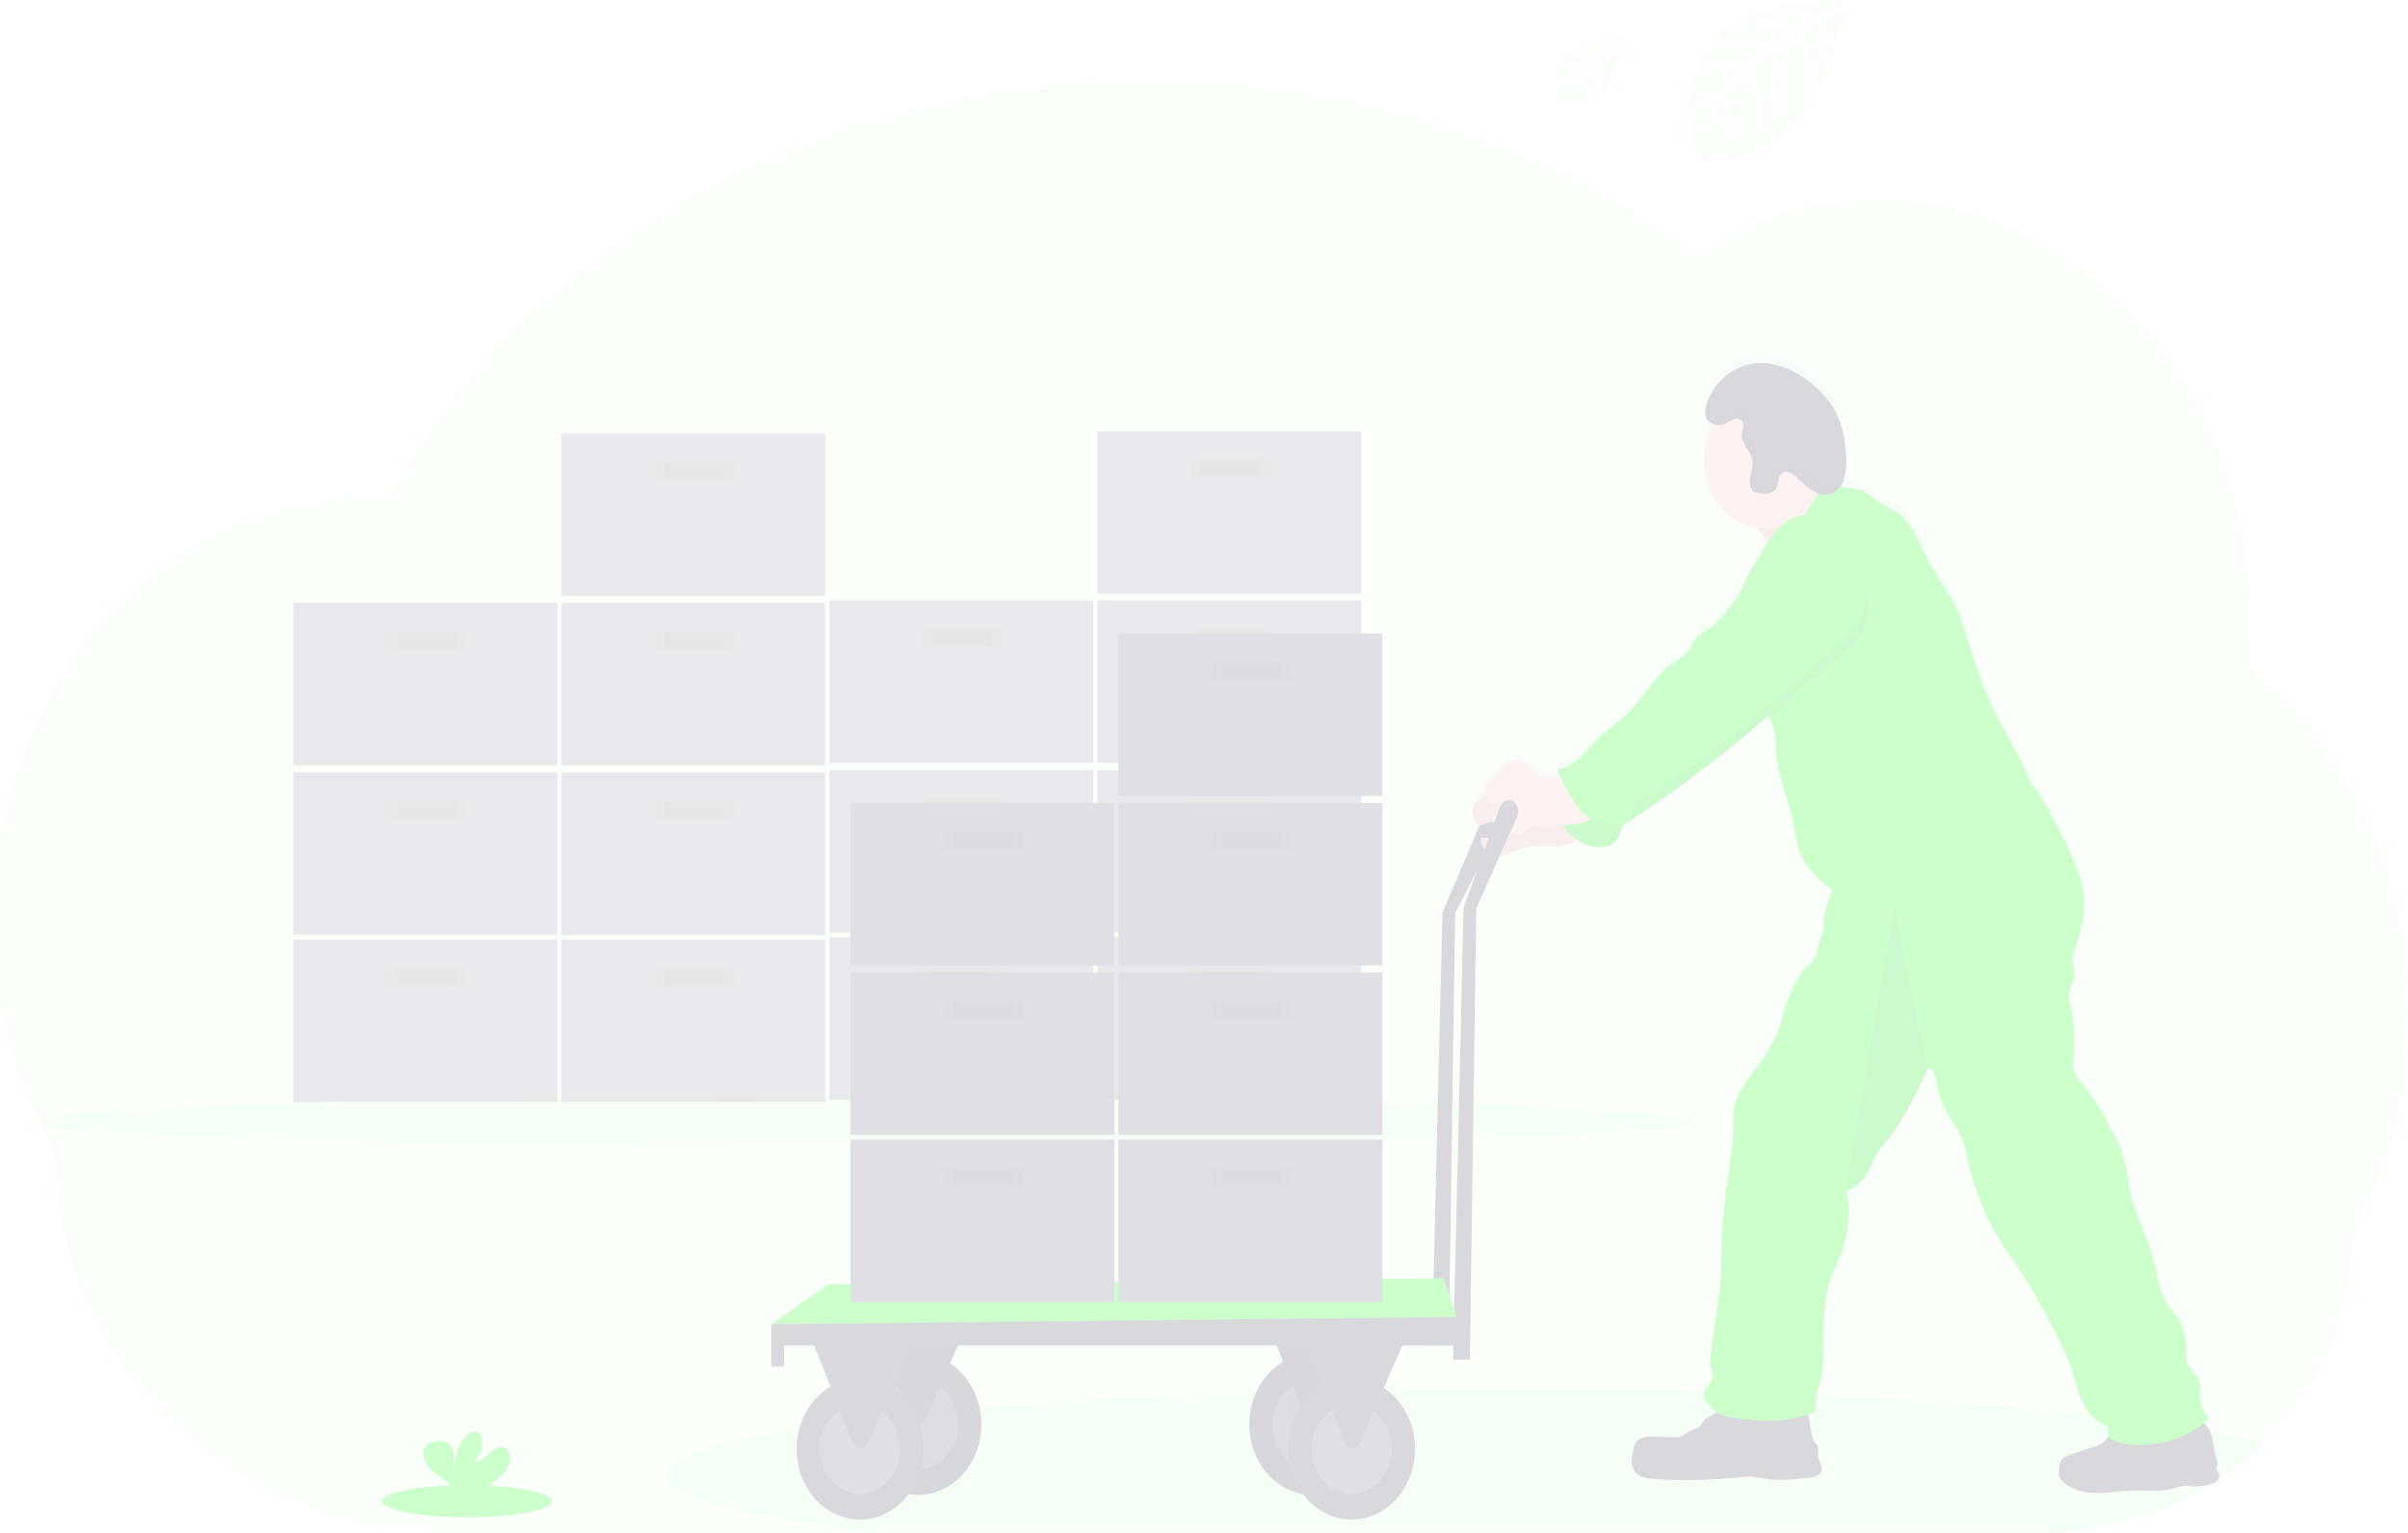 <svg width="1508" height="960" viewBox="0 0 1508 960" fill="none" xmlns="http://www.w3.org/2000/svg">
<g opacity="0.2" clip-path="url(#clip0_644_3391)">
<path opacity="0.1" d="M1508 634.688C1508.08 683.474 1496.14 731.345 1473.48 773.073C1473.48 824.106 1452.15 870.362 1417.54 904.074C1408.88 912.515 1399.56 920.068 1389.68 926.642C1389.29 926.922 1388.88 927.187 1388.47 927.452C1387.73 927.939 1386.99 928.425 1386.23 928.926L1385.53 929.383C1352.78 949.742 1315.87 960.313 1278.37 960.073H283.028C214.394 960.073 152.262 933.422 107.245 890.35C62.229 847.278 34.487 787.667 34.487 721.923C9.279 678.632 -4.093 628.097 -4 576.477C-4 430.338 100.729 311.868 229.937 311.868C234.51 311.868 239.043 312.045 243.55 312.325C324.622 158.137 507.489 50.619 719.936 50.619C850.544 50.619 969.931 91.23 1061.38 158.329C1096.02 136.489 1135.14 125.037 1174.94 125.089C1304.12 125.089 1408.87 243.56 1408.87 389.698C1408.85 398.945 1408.41 408.185 1407.55 417.381C1438.69 441.966 1464.07 474.542 1481.55 512.363C1499.04 550.183 1508.11 592.138 1508 634.688Z" fill="#00FF01"/>
<path opacity="0.1" d="M541.853 718.254C827.99 718.254 1059.95 711.325 1059.95 702.777C1059.95 694.228 827.99 687.299 541.853 687.299C255.715 687.299 23.755 694.228 23.755 702.777C23.755 711.325 255.715 718.254 541.853 718.254Z" fill="#00FF01"/>
<g opacity="0.7">
<path d="M348.889 588.535H183.679V690.246H348.889V588.535Z" fill="#65617D"/>
<path opacity="0.1" d="M292.057 606.225H241.833V618.017H292.057V606.225Z" fill="black"/>
<path opacity="0.1" d="M285.778 607.699H248.11V616.544H285.778V607.699Z" fill="black"/>
<path d="M516.742 588.535H351.532V690.246H516.742V588.535Z" fill="#65617D"/>
<path opacity="0.1" d="M459.909 606.225H409.686V618.017H459.909V606.225Z" fill="black"/>
<path opacity="0.1" d="M453.632 607.699H415.964V616.544H453.632V607.699Z" fill="black"/>
<path d="M348.889 483.877H183.679V585.587H348.889V483.877Z" fill="#65617D"/>
<path opacity="0.1" d="M292.057 501.566H241.833V513.359H292.057V501.566Z" fill="black"/>
<path opacity="0.1" d="M285.778 503.039H248.11V511.883H285.778V503.039Z" fill="black"/>
<path d="M516.742 483.877H351.532V585.587H516.742V483.877Z" fill="#65617D"/>
<path opacity="0.1" d="M459.909 501.566H409.686V513.359H459.909V501.566Z" fill="black"/>
<path opacity="0.1" d="M453.632 503.039H415.964V511.883H453.632V503.039Z" fill="black"/>
<path d="M348.889 377.744H183.679V479.455H348.889V377.744Z" fill="#65617D"/>
<path opacity="0.1" d="M292.057 395.434H241.833V407.226H292.057V395.434Z" fill="black"/>
<path opacity="0.1" d="M285.778 396.906H248.11V405.751H285.778V396.906Z" fill="black"/>
<path d="M516.742 377.744H351.532V479.455H516.742V377.744Z" fill="#65617D"/>
<path opacity="0.1" d="M459.909 395.434H409.686V407.226H459.909V395.434Z" fill="black"/>
<path opacity="0.1" d="M453.632 396.906H415.964V405.751H453.632V396.906Z" fill="black"/>
<path d="M516.742 271.611H351.532V373.322H516.742V271.611Z" fill="#65617D"/>
<path opacity="0.1" d="M459.909 289.301H409.686V301.093H459.909V289.301Z" fill="black"/>
<path opacity="0.1" d="M453.632 290.773H415.964V299.618H453.632V290.773Z" fill="black"/>
</g>
<g opacity="0.7">
<path d="M684.595 587.061H519.385V688.771H684.595V587.061Z" fill="#65617D"/>
<path opacity="0.1" d="M627.763 604.75H577.539V616.543H627.763V604.75Z" fill="black"/>
<path opacity="0.1" d="M621.484 606.225H583.816V615.069H621.484V606.225Z" fill="black"/>
<path d="M852.448 587.061H687.238V688.771H852.448V587.061Z" fill="#65617D"/>
<path opacity="0.1" d="M795.615 604.75H745.392V616.543H795.615V604.75Z" fill="black"/>
<path opacity="0.1" d="M789.338 606.225H751.67V615.069H789.338V606.225Z" fill="black"/>
<path d="M684.595 482.402H519.385V584.113H684.595V482.402Z" fill="#65617D"/>
<path opacity="0.1" d="M627.763 500.092H577.539V511.884H627.763V500.092Z" fill="black"/>
<path opacity="0.1" d="M621.484 501.564H583.816V510.409H621.484V501.564Z" fill="black"/>
<path d="M852.448 482.402H687.238V584.113H852.448V482.402Z" fill="#65617D"/>
<path opacity="0.1" d="M795.615 500.092H745.392V511.884H795.615V500.092Z" fill="black"/>
<path opacity="0.1" d="M789.338 501.564H751.67V510.409H789.338V501.564Z" fill="black"/>
<path d="M684.595 376.27H519.385V477.98H684.595V376.27Z" fill="#65617D"/>
<path opacity="0.1" d="M627.763 393.959H577.539V405.752H627.763V393.959Z" fill="black"/>
<path opacity="0.1" d="M621.484 395.432H583.816V404.276H621.484V395.432Z" fill="black"/>
<path d="M852.448 376.27H687.238V477.98H852.448V376.27Z" fill="#65617D"/>
<path opacity="0.1" d="M795.615 393.959H745.392V405.752H795.615V393.959Z" fill="black"/>
<path opacity="0.1" d="M789.338 395.432H751.67V404.276H789.338V395.432Z" fill="black"/>
<path d="M852.448 270.137H687.238V371.847H852.448V270.137Z" fill="#65617D"/>
<path opacity="0.1" d="M795.615 287.826H745.392V299.619H795.615V287.826Z" fill="black"/>
<path opacity="0.1" d="M789.338 289.299H751.67V298.143H789.338V289.299Z" fill="black"/>
</g>
<path opacity="0.1" d="M1156.82 0.162C1156.82 0.162 1045.55 -7.327 1058.63 79.643C1058.63 79.643 1055.99 95.018 1068.52 101.99C1068.52 101.99 1068.71 95.548 1079.94 97.745C1083.93 98.483 1087.99 98.701 1092.03 98.393C1097.49 97.973 1102.67 95.582 1106.81 91.583C1106.81 91.583 1138.09 77.167 1150.25 20.15C1150.25 20.15 1159.25 7.709 1158.89 4.51L1140.11 13.458C1140.11 13.458 1146.54 28.567 1141.43 41.126C1141.43 41.126 1140.83 14.003 1137.22 14.593C1136.49 14.725 1127.46 19.826 1127.46 19.826C1127.46 19.826 1138.5 46.138 1130.17 65.271C1130.17 65.271 1133.33 32.842 1124.01 21.727L1110.8 30.336C1110.8 30.336 1123.7 57.517 1114.95 79.702C1114.95 79.702 1117.19 45.681 1108.01 32.429L1096.03 42.85C1096.03 42.85 1108.15 69.649 1100.77 88.045C1100.77 88.045 1099.8 48.437 1093.44 45.445C1093.44 45.445 1082.96 55.763 1081.36 59.979C1081.36 59.979 1089.66 79.437 1084.51 89.696C1084.51 89.696 1081.35 63.311 1078.76 63.163C1078.76 63.163 1068.32 80.646 1067.23 92.644C1067.23 92.644 1067.68 74.808 1076.24 61.498C1076.24 61.498 1066.14 63.428 1060.24 70.74C1060.24 70.74 1061.87 58.373 1078.81 57.296C1078.81 57.296 1087.44 44.03 1089.74 43.219C1089.74 43.219 1072.9 41.657 1062.69 46.698C1062.69 46.698 1071.68 35.038 1092.84 40.345L1104.66 29.569C1104.66 29.569 1082.49 26.194 1073.08 29.923C1073.08 29.923 1083.9 19.605 1107.85 27.137L1120.75 18.617C1120.75 18.617 1101.84 14.077 1090.58 15.669C1090.58 15.669 1102.47 8.52 1124.53 16.273L1133.78 11.659C1133.78 11.659 1119.93 8.623 1115.87 8.136C1111.81 7.65 1111.6 6.412 1111.6 6.412C1120.38 4.78 1129.39 5.897 1137.63 9.64C1137.63 9.64 1157.16 1.532 1156.82 0.162Z" fill="#00FF01"/>
<path opacity="0.1" d="M1019.57 22.288C1019.57 22.288 969.349 18.898 975.231 58.211C975.231 58.211 974.055 65.154 979.685 68.308C979.685 68.308 979.777 65.36 984.853 66.377C986.655 66.716 988.488 66.815 990.311 66.672C992.778 66.485 995.122 65.403 996.986 63.592C996.986 63.592 1011.13 57.091 1016.63 31.324C1016.63 31.324 1020.68 25.693 1020.52 24.249L1012.04 28.288C1012.04 28.288 1014.95 35.127 1012.66 40.803C1012.66 40.803 1012.38 28.538 1010.76 28.833C1010.43 28.833 1006.34 31.192 1006.34 31.192C1006.34 31.192 1011.34 43.087 1007.57 51.74C1007.57 51.74 1009 37.088 1004.78 32.061L998.81 35.953C998.81 35.953 1004.65 48.232 1000.69 58.255C1000.69 58.255 1001.7 42.881 997.554 36.896L992.148 41.599C992.148 41.599 997.62 53.715 994.29 62.029C994.29 62.029 993.853 44.119 990.972 42.778C990.972 42.778 986.24 47.436 985.514 49.352C985.514 49.352 989.267 58.196 986.941 62.766C986.941 62.766 985.514 50.841 984.298 50.797C984.298 50.797 979.592 58.698 979.09 64.063C979.326 59.056 980.729 54.203 983.161 49.986C980.438 50.561 977.925 52.011 975.931 54.157C975.931 54.157 976.672 48.586 984.324 48.084C984.324 48.084 988.289 42.1 989.267 41.731C989.267 41.731 981.654 41.024 977.042 43.308C977.042 43.308 981.099 38.031 990.668 40.434L995.955 35.569C995.955 35.569 985.937 34.096 981.681 35.732C981.681 35.732 986.571 31.074 997.395 34.464L1003.21 30.587C1003.21 30.587 994.673 28.523 989.571 29.275C989.571 29.275 994.95 26.032 1004.92 29.541L1009.08 27.462C1009.08 27.462 1002.81 26.076 1000.98 25.87C999.14 25.664 999.048 25.089 999.048 25.089C1003.02 24.353 1007.09 24.863 1010.81 26.563C1010.81 26.563 1019.73 22.907 1019.57 22.288Z" fill="#00FF01"/>
<path d="M292.307 950.418C321.658 950.418 345.451 945.931 345.451 940.395C345.451 934.859 321.658 930.371 292.307 930.371C262.956 930.371 239.162 934.859 239.162 940.395C239.162 945.931 262.956 950.418 292.307 950.418Z" fill="#00FF01"/>
<path d="M314.286 924.004C316.713 921.799 318.479 918.822 319.348 915.469C320.009 912.093 318.714 908.098 315.806 906.787C312.555 905.401 309.079 907.922 306.449 910.457C303.819 912.992 300.792 915.896 297.356 915.351C299.127 913.557 300.451 911.282 301.202 908.749C301.952 906.215 302.102 903.508 301.638 900.89C301.488 899.806 301.077 898.787 300.448 897.942C298.638 895.79 295.373 896.704 293.206 898.399C286.333 903.794 284.417 914.216 284.377 923.576C283.69 920.2 284.271 916.677 284.258 913.258C284.245 909.838 283.386 905.887 280.755 904.074C279.133 903.101 277.31 902.623 275.469 902.689C272.389 902.556 268.94 902.91 266.838 905.43C264.195 908.555 264.895 913.803 267.169 917.223C269.442 920.643 272.918 922.839 276.116 925.212C278.675 926.914 280.857 929.237 282.5 932.008C282.698 932.395 282.858 932.805 282.976 933.231H302.352C306.685 930.77 310.7 927.666 314.286 924.004Z" fill="#00FF01"/>
<path d="M944.12 504.144C944.011 503.028 943.653 501.959 943.078 501.037C942.503 500.115 941.73 499.369 940.829 498.867C940.07 498.507 939.255 498.32 938.43 498.318C937.606 498.317 936.789 498.5 936.029 498.858C935.27 499.215 934.582 499.74 934.008 500.4C933.434 501.06 932.985 501.842 932.688 502.7L903.333 571.583L896.725 842.811H907.298L911.263 572.187L943.565 508.419C944.149 507.095 944.343 505.599 944.12 504.144Z" fill="#3F3D56"/>
<path opacity="0.1" d="M1417.54 904.075C1408.88 912.516 1399.56 920.07 1389.68 926.643C1389.53 926.885 1389.36 927.112 1389.17 927.321C1388.12 928.313 1386.87 929.011 1385.53 929.355C1352.78 949.713 1315.87 960.285 1278.37 960.045H551.686C468.421 950.493 417.615 937.831 417.615 923.93C417.615 913.155 448.12 903.117 500.643 894.715C506.088 893.83 511.767 892.975 517.679 892.15C521.319 891.639 525.041 891.147 528.848 890.676L535.311 889.835C540.104 889.226 545.025 888.632 550.074 888.052H550.484L555.77 887.462C560.238 886.946 564.797 886.46 569.45 885.988L572.833 885.649L581.464 884.794C587.068 884.234 592.795 883.698 598.646 883.187C603.5 882.765 608.435 882.342 613.448 881.92C664.28 877.719 722.883 874.549 786.654 872.5L804.867 871.808L811 871.66L823.952 871.336L829.146 871.218L834.605 871.1L838.49 871.026L856.73 870.702L866.1 870.555H868.017C890.177 870.26 912.751 870.107 935.74 870.098C981.179 870.098 1025.24 870.702 1067.23 871.852C1091.34 872.5 1114.71 873.326 1137.35 874.328H1137.56C1202.82 877.188 1261.24 881.404 1309.59 886.637L1310.47 886.74C1322.89 888.081 1334.64 889.511 1345.66 890.985C1356.03 892.371 1365.77 893.83 1374.81 895.319C1377.95 895.835 1380.99 896.365 1383.95 896.881L1384.7 897.029C1397.23 899.284 1408.23 901.584 1417.54 904.075Z" fill="#00FF01"/>
<path d="M1389.68 926.642C1389.53 926.885 1389.36 927.111 1389.17 927.32C1388.12 928.313 1386.87 929.01 1385.53 929.355C1382.86 930.191 1380.11 930.685 1377.34 930.829H1376.51C1374.92 930.888 1373.34 930.828 1371.76 930.652C1370.61 930.466 1369.45 930.382 1368.29 930.401H1368.13C1366.44 930.666 1364.78 931.125 1363.17 931.772C1359.59 932.866 1355.91 933.45 1352.2 933.511H1350.88C1346.73 933.511 1342.53 933.349 1338.36 933.379C1337.69 933.379 1337.04 933.379 1336.34 933.379C1329.2 933.585 1322.11 934.853 1314.97 934.986H1312.68C1305.69 934.794 1298.54 933.128 1292.98 928.411C1291.85 927.584 1290.94 926.446 1290.33 925.109C1289.86 923.699 1289.7 922.181 1289.87 920.687C1290 918.019 1290.47 915.115 1292.26 913.317C1293.39 912.351 1294.69 911.653 1296.07 911.268C1298.49 910.398 1300.92 909.558 1303.34 908.718C1305.76 907.878 1308.52 906.978 1311.12 906.123L1311.63 905.947L1313.08 905.46L1314.02 905.106C1315.16 904.699 1316.25 904.145 1317.27 903.455C1318.62 902.504 1319.76 901.23 1320.61 899.726C1320.76 899.461 1320.92 899.181 1321.05 898.9C1321.18 898.62 1321.05 898.444 1320.96 898.208C1320.73 896.365 1320.56 894.478 1320.27 892.68C1316.55 891.718 1313.16 889.578 1310.5 886.518C1308.22 883.996 1306.3 881.097 1304.81 877.924C1301.51 871.026 1299.82 863.317 1297.36 855.99C1293.6 844.846 1288.11 834.557 1282.59 824.357C1277.54 814.952 1272.46 805.518 1266.73 796.63C1262.91 790.734 1258.8 785.117 1255.02 779.206C1244.32 762.712 1236.65 744.028 1232.44 724.224C1231.8 720.424 1230.88 716.688 1229.71 713.05C1227.43 706.859 1223.27 701.818 1220.05 696.158C1216.58 690.056 1214.2 683.263 1213.05 676.154C1212.39 672.115 1211.28 667.752 1207.68 667.31L1207.29 668.15C1199.81 684.365 1192.13 700.874 1180.86 714.112C1179.05 716.057 1177.41 718.173 1175.93 720.435C1174.74 722.629 1173.68 724.903 1172.76 727.245C1170.97 731.451 1168.6 735.317 1165.74 738.699C1164.89 739.661 1163.96 740.534 1162.96 741.308C1161.64 742.379 1160.17 743.2 1158.61 743.74C1158 743.95 1157.37 744.107 1156.74 744.212C1156.74 744.389 1156.8 744.551 1156.82 744.728C1156.83 744.905 1156.9 745.111 1156.92 745.303C1158.87 757.096 1158.03 769.251 1154.5 780.577C1154.41 780.931 1154.31 781.27 1154.19 781.624C1153.64 783.275 1153.05 784.896 1152.4 786.488C1150.79 790.394 1148.87 794.139 1147.37 798.104C1147.12 798.782 1146.86 799.46 1146.64 800.138C1141.35 815.925 1142.68 833.555 1141.99 850.522C1141.93 854.232 1141.53 857.925 1140.81 861.548C1139.91 865.631 1138.47 869.847 1137.68 874.062C1136.96 877.223 1136.9 880.527 1137.51 883.718L1137.19 883.85C1135.78 884.44 1134.34 884.971 1132.89 885.472V885.693C1133.41 888.995 1133.91 892.297 1134.43 895.584C1134.86 898.414 1135.38 901.48 1137.15 903.485C1137.63 903.928 1138.08 904.421 1138.47 904.959C1139.52 906.787 1138.59 909.204 1138.79 911.371C1139.08 914.437 1141.62 917.046 1141.22 920.098C1141.04 921.009 1140.67 921.859 1140.13 922.573C1139.59 923.287 1138.9 923.844 1138.13 924.195C1137.48 924.524 1136.79 924.767 1136.09 924.918L1135.66 925.021C1134.86 925.183 1134.07 925.271 1133.28 925.36C1123.43 926.451 1113.45 927.542 1103.7 925.684C1101.77 925.316 1099.85 924.829 1097.9 924.652C1095.43 924.529 1092.95 924.643 1090.5 924.991C1072.4 926.902 1054.2 927.296 1036.06 926.171C1031.34 925.876 1025.92 925.021 1023.42 920.525C1021.34 916.796 1022.1 911.975 1023.14 907.715C1023.44 906.149 1023.98 904.653 1024.74 903.293C1024.83 903.146 1024.92 903.008 1025.03 902.88C1027.46 899.505 1032.04 899.298 1035.98 899.431L1048.85 899.859C1050.12 899.973 1051.39 899.864 1052.63 899.534C1054.72 898.856 1056.3 896.999 1058.26 895.952C1060.72 894.64 1063.81 894.478 1065.58 892.238L1065.81 891.913C1066.12 891.439 1066.41 890.947 1066.68 890.439C1066.68 890.336 1066.8 890.233 1066.86 890.13C1066.91 890.038 1066.96 889.949 1067.02 889.864C1068.65 887.476 1071.49 886.68 1073.8 885.162C1074.15 884.934 1074.48 884.673 1074.79 884.381L1075.06 884.116C1072.57 882.134 1070.4 879.697 1068.63 876.907C1067.95 876.093 1067.45 875.114 1067.17 874.048C1067.01 873.247 1067.06 872.411 1067.33 871.645C1067.38 871.457 1067.45 871.275 1067.54 871.1L1067.6 870.952C1068.5 868.977 1070.35 867.193 1071.37 865.174C1071.41 865.11 1071.44 865.04 1071.46 864.967C1072.86 862.019 1073.14 857.45 1071.07 855.077C1072.12 835.663 1076.91 816.751 1077.97 797.278C1078.39 789.569 1078.22 781.83 1078.53 774.091C1078.85 766.352 1079.59 758.849 1080.37 751.258C1082.12 733.908 1086.35 716.912 1085.75 699.489C1085.7 697.865 1085.76 696.238 1085.94 694.624C1085.93 694.507 1085.93 694.388 1085.94 694.271C1086.36 690.7 1087.36 687.245 1088.88 684.07C1090.8 680.483 1092.97 677.072 1095.37 673.87C1103.5 662.077 1113.27 650.285 1116.16 635.78C1117.66 628.291 1120.96 621.437 1124.25 614.701C1126.19 610.691 1128.22 606.578 1131.32 603.63C1133 602.331 1134.57 600.85 1135.99 599.208C1138.15 596.083 1138.23 591.764 1139.52 588.049C1140.18 586.118 1141.19 584.35 1141.7 582.36C1141.7 582.153 1141.79 581.962 1141.83 581.755C1142.12 579.747 1142.28 577.717 1142.29 575.682C1142.29 575.092 1142.37 574.518 1142.44 573.943C1143.21 568.115 1144.73 562.441 1146.94 557.094C1147.22 556.416 1147.49 555.723 1147.75 555.045C1141.65 551.077 1136.27 545.873 1131.89 539.7C1130.4 537.703 1129.11 535.533 1128.04 533.229C1125.32 527.2 1124.7 520.331 1123.42 513.727C1120.35 497.984 1113.33 483.155 1112.36 467.058C1112.06 462.15 1112.36 457.079 1110.82 452.435C1110.4 451.18 1109.9 449.959 1109.33 448.78C1109.09 448.279 1108.87 447.777 1108.63 447.306L1108.36 446.746L1107.69 445.271L1106.61 446.215C1079.57 469.828 1051.18 491.454 1021.62 510.956L1019.08 512.636C1017.76 513.347 1016.61 514.398 1015.73 515.702C1015.62 515.894 1015.53 516.086 1015.44 516.277C1014.83 517.678 1014.67 519.225 1014.12 520.699C1012.93 524.075 1009.87 526.227 1006.75 527.23C1001.11 528.848 995.125 527.988 990.034 524.827C989.387 524.458 988.713 524.075 988.131 523.648C986.585 524.603 984.956 525.379 983.267 525.962C977.981 527.672 972.443 527.598 966.971 527.583C961.499 527.569 955.909 527.583 950.728 529.588C947.265 530.9 943.908 533.067 940.313 533.273C939.899 533.303 939.484 533.303 939.07 533.273C937.021 533.011 935.027 532.358 933.176 531.342L932.092 530.797C931.531 530.5 930.984 530.17 930.453 529.809C929.875 529.411 929.338 528.941 928.854 528.409C928.154 527.626 927.645 526.657 927.374 525.593C927.195 524.825 927.195 524.018 927.374 523.25C927.425 522.905 927.584 522.591 927.823 522.365C928.059 522.21 928.329 522.133 928.603 522.144C930.118 522.126 931.632 522.269 933.123 522.572C933.999 522.705 934.883 522.76 935.766 522.734H936.242C937.021 522.64 937.775 522.37 938.457 521.939C939.139 521.508 939.735 520.925 940.207 520.228C940.352 520.012 940.468 519.773 940.551 519.52C940.711 519.106 940.792 518.659 940.789 518.208C940.796 518.095 940.796 517.982 940.789 517.869C940.234 517.589 939.678 517.309 939.15 516.97C938.872 516.808 938.608 516.631 938.344 516.454L938.185 516.336C937.71 515.976 937.268 515.567 936.863 515.113C936.606 514.829 936.38 514.512 936.189 514.169C935.838 513.635 935.574 513.037 935.409 512.4C934.32 512.147 933.193 512.182 932.118 512.504C930.678 512.946 929.224 513.889 927.797 514.214C927.076 514.416 926.318 514.38 925.616 514.11C923.554 513.285 922.827 510.484 922.391 508.081C922.312 507.624 922.219 507.153 922.153 506.681C922.001 505.775 922.001 504.845 922.153 503.939C922.792 501.88 924.011 500.106 925.629 498.883L929.964 494.83L930.281 494.535C930.281 494.137 930.136 493.739 930.083 493.341C929.931 492.43 929.931 491.495 930.083 490.584C930.722 488.529 931.942 486.76 933.559 485.543L943.154 476.536C944.952 474.856 946.908 473.087 949.247 472.91C952.723 472.645 955.499 475.858 958.103 478.438C961.38 481.681 965.359 484.334 969.733 484.659C971.816 484.765 973.899 484.445 975.879 483.715L977.003 483.302C976.765 482.757 976.527 482.212 976.302 481.666C975.919 480.767 975.536 479.853 975.165 478.939C980.796 478.541 985.911 475.092 990.18 470.964C994.449 466.837 998.11 461.958 1002.42 457.904C1007.07 453.482 1012.41 450.195 1017.13 445.935C1028.1 436.014 1035.38 421.436 1047.12 412.695C1051.19 409.643 1055.89 407.211 1058.67 402.671C1059.53 401.197 1060.18 399.723 1061.06 398.249C1063.88 393.827 1068.7 391.792 1072.68 388.726C1076.66 385.66 1080.12 381.164 1083.36 376.845C1085.66 373.765 1087.97 370.684 1090.16 367.515C1092.19 363.313 1093.89 358.921 1096.01 354.779C1097.8 351.279 1099.89 347.982 1102.26 344.932C1102.8 343.753 1103.36 342.573 1103.95 341.424C1104.54 340.274 1104.98 339.493 1105.54 338.475C1105.92 337.812 1106.32 337.178 1106.73 336.53C1105.52 334.156 1104.37 332.107 1103.83 331.208L1103.57 330.81C1102.4 329.425 1101.16 328.125 1099.84 326.919C1098.46 326.685 1097.09 326.361 1095.74 325.946C1087.59 323.453 1080.39 318.037 1075.26 310.533C1070.14 303.03 1067.37 293.854 1067.38 284.421C1067.37 284.378 1067.37 284.333 1067.38 284.289C1067.38 277.533 1068.82 270.875 1071.58 264.861C1072.14 263.652 1072.73 262.487 1073.38 261.352C1072.78 261.14 1072.19 260.873 1071.62 260.556C1070.66 260.026 1069.82 259.254 1069.16 258.301C1068.62 257.452 1068.28 256.471 1068.15 255.441C1067.92 253.012 1068.25 250.559 1069.1 248.307C1069.46 247.223 1069.87 246.16 1070.33 245.123C1070.36 245.062 1070.39 244.998 1070.42 244.931C1076.33 231.665 1088.92 223.513 1101.5 222.938C1115.08 222.334 1128.3 229.439 1139 239.61C1142.2 242.533 1145.05 245.885 1147.51 249.589C1153.1 258.257 1155.63 269.342 1156.37 280.324C1156.65 283.72 1156.59 287.14 1156.21 290.524C1156.07 291.73 1155.85 292.922 1155.55 294.091C1155.38 294.784 1155.15 295.477 1154.91 296.17C1154.68 296.863 1154.53 297.172 1154.32 297.644V297.718C1154.12 298.189 1153.9 298.631 1153.67 299.074L1153.55 299.265L1153.38 299.575C1153.49 299.855 1153.61 300.15 1153.72 300.43C1153.84 300.71 1153.95 300.975 1154.08 301.241H1154.24C1156.88 301.476 1159.33 301.889 1162.02 302.125C1163.29 302.192 1164.55 302.41 1165.78 302.774C1168.42 303.658 1170.42 305.81 1172.64 307.55C1178.14 311.883 1184.9 313.903 1190.31 318.384C1198.24 324.988 1202.2 335.896 1207.01 345.669C1213.36 358.759 1223.69 369.903 1228.25 383.906C1230.32 390.264 1232.39 396.613 1234.47 402.951C1238.52 415.377 1242.58 427.863 1248.09 439.582C1255.76 455.885 1266.13 470.537 1272.28 487.666C1272.89 489.382 1274.03 490.795 1275.5 491.646C1283.88 504.835 1291.32 518.728 1297.77 533.199C1301.17 540.85 1304.38 548.795 1305.37 557.271C1306.15 564.817 1305.59 572.46 1303.72 579.765C1302.67 584.105 1301.37 588.369 1299.85 592.531C1299.25 593.988 1298.81 595.516 1298.53 597.086C1298.53 597.248 1298.53 597.41 1298.53 597.572C1298.26 600.402 1299.23 603.203 1299.49 606.033C1299.71 608.311 1299.48 610.616 1298.82 612.784C1298.71 613.123 1298.59 613.462 1298.47 613.801C1297.65 615.525 1296.96 617.319 1296.4 619.167C1296.35 619.39 1296.32 619.617 1296.29 619.845C1295.86 623.044 1296.99 626.272 1297.62 629.471C1299.94 641.027 1299.52 653.056 1298.94 664.848C1298.63 670.745 1302.9 675.476 1306.47 679.825C1313.08 687.976 1318.25 697.514 1323.23 707.007C1325.95 711.826 1328.24 716.931 1330.06 722.248C1331.95 728.322 1332.71 734.749 1333.75 741.043C1337.12 760.5 1348.13 777.688 1351.12 797.19C1352.5 806.121 1356.03 814.465 1361.33 821.335C1362.93 823.175 1364.4 825.146 1365.73 827.231C1366.66 828.893 1367.39 830.675 1367.92 832.538C1369.22 836.873 1369.83 841.427 1369.73 845.996C1369.52 848.183 1369.63 850.394 1370.06 852.541C1371.3 857.066 1375.74 859.558 1377.58 863.818C1379.41 868.078 1378.15 873.532 1378.9 878.367C1379.49 882.265 1381.38 885.771 1384.19 888.184C1383.13 889.216 1382.02 890.159 1380.88 891.132C1381.93 892.043 1382.86 893.127 1383.62 894.346C1384.14 895.162 1384.58 896.036 1384.94 896.955C1386.68 901.48 1386.74 906.86 1388.16 911.695C1388.77 913.7 1389.63 915.823 1389.1 917.857C1388.88 918.44 1388.72 919.055 1388.65 919.685C1388.65 921.011 1389.89 921.881 1390.37 923.09C1390.54 923.698 1390.57 924.345 1390.45 924.968C1390.33 925.591 1390.07 926.168 1389.68 926.642Z" fill="url(#paint0_linear_644_3391)"/>
<path d="M1109.96 351.756C1118.05 349.324 1125.26 344.238 1132.31 339.212L1156.91 321.744C1150.24 321.155 1144.47 315.848 1141.05 309.421C1137.63 302.994 1136.21 295.521 1135.05 288.18C1124.48 292.779 1115.32 300.577 1106.78 308.817C1103.39 312.074 1096.21 316.998 1095.16 322.083C1094.12 327.169 1100.78 331.296 1103.36 334.701C1104.24 335.836 1112.58 350.945 1109.96 351.756Z" fill="#FBBEBE"/>
<path opacity="0.1" d="M1109.96 351.756C1118.05 349.324 1125.26 344.238 1132.31 339.212L1156.91 321.744C1150.24 321.155 1144.47 315.848 1141.05 309.421C1137.63 302.994 1136.21 295.521 1135.05 288.18C1124.48 292.779 1115.32 300.577 1106.78 308.817C1103.39 312.074 1096.21 316.998 1095.16 322.083C1094.12 327.169 1100.78 331.296 1103.36 334.701C1104.24 335.836 1112.58 350.945 1109.96 351.756Z" fill="black"/>
<path d="M975.562 496.038C971.226 498.514 966.614 501.05 961.763 500.696C957.402 500.386 953.423 497.748 950.146 494.52C947.502 491.955 944.78 488.756 941.304 489.021C938.977 489.198 937.021 490.952 935.224 492.618L925.642 501.566C924.029 502.775 922.81 504.533 922.166 506.577C921.976 507.965 922.053 509.382 922.39 510.734C922.827 513.122 923.553 515.908 925.615 516.719C927.677 517.53 929.924 515.79 932.105 515.127C933.437 514.747 934.836 514.775 936.155 515.209C937.474 515.642 938.664 516.464 939.599 517.589C940.378 518.443 940.848 519.587 940.92 520.802C940.92 523.47 938.277 525.224 935.845 525.357C933.413 525.49 931.087 524.605 928.682 524.767C928.536 524.747 928.389 524.759 928.248 524.803C928.107 524.847 927.975 524.922 927.861 525.024C927.746 525.125 927.651 525.252 927.581 525.395C927.511 525.538 927.467 525.696 927.452 525.858C927.303 526.789 927.367 527.747 927.637 528.644C927.907 529.54 928.375 530.347 928.999 530.988C930.255 532.266 931.717 533.267 933.307 533.936C935.156 534.956 937.152 535.604 939.202 535.852C943.26 536.147 946.987 533.641 950.833 532.182C956.014 530.236 961.591 530.177 967.063 530.192C972.535 530.207 978.086 530.295 983.333 528.585C988.58 526.875 993.563 523.087 995.611 517.441C995.853 516.915 995.932 516.313 995.836 515.731C995.632 515.11 995.239 514.589 994.726 514.257C987.351 508.169 984.364 500.77 976.064 496.392L975.562 496.038Z" fill="#FBBEBE"/>
<path opacity="0.1" d="M975.562 496.038C971.226 498.514 966.614 501.05 961.763 500.696C957.402 500.386 953.423 497.748 950.146 494.52C947.502 491.955 944.78 488.756 941.304 489.021C938.977 489.198 937.021 490.952 935.224 492.618L925.642 501.566C924.029 502.775 922.81 504.533 922.166 506.577C921.976 507.965 922.053 509.382 922.39 510.734C922.827 513.122 923.553 515.908 925.615 516.719C927.677 517.53 929.924 515.79 932.105 515.127C933.437 514.747 934.836 514.775 936.155 515.209C937.474 515.642 938.664 516.464 939.599 517.589C940.378 518.443 940.848 519.587 940.92 520.802C940.92 523.47 938.277 525.224 935.845 525.357C933.413 525.49 931.087 524.605 928.682 524.767C928.536 524.747 928.389 524.759 928.248 524.803C928.107 524.847 927.975 524.922 927.861 525.024C927.746 525.125 927.651 525.252 927.581 525.395C927.511 525.538 927.467 525.696 927.452 525.858C927.303 526.789 927.367 527.747 927.637 528.644C927.907 529.54 928.375 530.347 928.999 530.988C930.255 532.266 931.717 533.267 933.307 533.936C935.156 534.956 937.152 535.604 939.202 535.852C943.26 536.147 946.987 533.641 950.833 532.182C956.014 530.236 961.591 530.177 967.063 530.192C972.535 530.207 978.086 530.295 983.333 528.585C988.58 526.875 993.563 523.087 995.611 517.441C995.853 516.915 995.932 516.313 995.836 515.731C995.632 515.11 995.239 514.589 994.726 514.257C987.351 508.169 984.364 500.77 976.064 496.392L975.562 496.038Z" fill="black"/>
<path d="M1130.33 338.829C1128.28 337.353 1125.95 336.422 1123.53 336.107C1121.1 335.793 1118.65 336.104 1116.35 337.016C1111.74 338.866 1107.61 341.936 1104.31 345.963C1101.01 349.715 1098.15 353.92 1095.81 358.478C1093.56 362.9 1091.84 367.529 1089.6 371.936C1085.63 379.823 1080.45 386.78 1075.24 393.679C1072 397.968 1068.73 402.317 1064.58 405.471C1060.43 408.626 1055.79 410.557 1052.97 414.935C1052.09 416.32 1051.45 417.883 1050.58 419.283C1047.82 423.794 1043.13 426.211 1039.04 429.233C1027.33 437.93 1020.05 452.406 1009.11 462.267C1004.39 466.512 999.061 469.844 994.422 474.177C990.1 478.202 986.492 483.022 982.183 487.149C977.874 491.277 972.812 494.682 967.195 495.065C970.949 504.396 975.429 513.55 981.866 520.817C988.302 528.084 997.951 532.727 1006.74 529.882C1009.86 528.88 1012.91 526.757 1014.1 523.397C1014.48 521.669 1015 519.986 1015.66 518.37C1016.54 517.073 1017.69 516.027 1019.01 515.319C1054.29 492.349 1087.92 466.362 1119.6 437.591C1128.1 429.867 1136.53 422.954 1145.25 415.48C1148.38 413.006 1151.27 410.181 1153.88 407.049C1157.52 402.203 1159.79 396.267 1160.41 389.985C1161.03 383.703 1159.98 377.357 1157.37 371.745C1155.03 367.451 1152.35 363.4 1149.36 359.643C1143.92 351.745 1137.52 344.739 1130.33 338.829Z" fill="#00FF01"/>
<path opacity="0.1" d="M1130.33 338.829C1128.28 337.353 1125.95 336.422 1123.53 336.107C1121.1 335.793 1118.65 336.104 1116.35 337.016C1111.74 338.866 1107.61 341.936 1104.31 345.963C1101.01 349.715 1098.15 353.92 1095.81 358.478C1093.56 362.9 1091.84 367.529 1089.6 371.936C1085.63 379.823 1080.45 386.78 1075.24 393.679C1072 397.968 1068.73 402.317 1064.58 405.471C1060.43 408.626 1055.79 410.557 1052.97 414.935C1052.09 416.32 1051.45 417.883 1050.58 419.283C1047.82 423.794 1043.13 426.211 1039.04 429.233C1027.33 437.93 1020.05 452.406 1009.11 462.267C1004.39 466.512 999.061 469.844 994.422 474.177C990.1 478.202 986.492 483.022 982.183 487.149C977.874 491.277 972.812 494.682 967.195 495.065C970.949 504.396 975.429 513.55 981.866 520.817C988.302 528.084 997.951 532.727 1006.74 529.882C1009.86 528.88 1012.91 526.757 1014.1 523.397C1014.48 521.669 1015 519.986 1015.66 518.37C1016.54 517.073 1017.69 516.027 1019.01 515.319C1054.29 492.349 1087.92 466.362 1119.6 437.591C1128.1 429.867 1136.53 422.954 1145.25 415.48C1148.38 413.006 1151.27 410.181 1153.88 407.049C1157.52 402.203 1159.79 396.267 1160.41 389.985C1161.03 383.703 1159.98 377.357 1157.37 371.745C1155.03 367.451 1152.35 363.4 1149.36 359.643C1143.92 351.745 1137.52 344.739 1130.33 338.829Z" fill="black"/>
<path d="M1073.54 885.662C1071.22 887.136 1068.38 887.962 1066.76 890.35C1066.23 891.116 1065.87 892.016 1065.3 892.753C1063.55 895.052 1060.43 895.155 1057.98 896.467C1056.03 897.499 1054.44 899.415 1052.36 900.02C1051.12 900.349 1049.84 900.458 1048.57 900.344L1035.72 899.917C1031.65 899.784 1026.88 900.02 1024.52 903.72C1023.75 905.075 1023.2 906.573 1022.9 908.142C1021.91 912.372 1021.11 917.163 1023.18 920.878C1025.67 925.3 1031.11 926.199 1035.8 926.494C1053.93 927.612 1072.1 927.218 1090.18 925.315C1092.62 924.966 1095.09 924.853 1097.55 924.976C1099.51 925.153 1101.43 925.639 1103.35 926.007C1113.1 927.85 1123.06 926.774 1132.89 925.683C1134.56 925.594 1136.19 925.206 1137.74 924.533C1138.52 924.182 1139.2 923.627 1139.74 922.916C1140.27 922.204 1140.65 921.358 1140.82 920.45C1141.23 917.414 1138.68 914.834 1138.41 911.783C1138.21 909.631 1139.13 907.228 1138.08 905.4C1137.68 904.861 1137.24 904.367 1136.75 903.926C1134.98 901.877 1134.47 898.885 1134.03 896.084L1131.72 880.945C1131.65 879.878 1131.26 878.868 1130.61 878.086C1130.12 877.695 1129.56 877.438 1128.97 877.334C1118.9 874.798 1108.58 877.113 1098.57 878.528C1093.42 879.37 1088.21 879.661 1083.01 879.398C1080.77 879.235 1079.89 878.941 1078.22 880.577C1076.54 882.213 1075.64 884.291 1073.54 885.662Z" fill="#3F3D56"/>
<path d="M1316.74 903.882C1314.97 904.984 1313.08 905.812 1311.11 906.344C1305.92 908.034 1300.74 909.798 1295.57 911.635C1294.19 912.015 1292.9 912.708 1291.77 913.67C1289.98 915.439 1289.51 918.328 1289.38 921.04C1289.21 922.534 1289.37 924.052 1289.84 925.462C1290.46 926.784 1291.37 927.91 1292.49 928.735C1298.41 933.732 1306.14 935.279 1313.57 935.279C1321 935.279 1328.37 933.879 1335.8 933.658C1344.77 933.393 1353.98 934.808 1362.62 932.007C1364.26 931.328 1365.97 930.863 1367.72 930.621C1368.88 930.602 1370.03 930.685 1371.18 930.872C1375.81 931.382 1380.48 930.907 1384.95 929.472C1386.3 929.139 1387.55 928.446 1388.6 927.452C1389.12 926.95 1389.49 926.284 1389.67 925.543C1389.84 924.801 1389.81 924.017 1389.58 923.295C1389.1 922.101 1387.89 921.232 1387.87 919.92C1387.94 919.29 1388.08 918.673 1388.31 918.092C1388.85 916.072 1387.98 913.964 1387.37 911.974C1385.67 906.285 1385.94 899.74 1382.89 894.802C1379.84 889.864 1374.23 887.829 1368.91 887.048C1364.58 886.366 1360.18 886.506 1355.89 887.461C1351.06 888.611 1346.56 891.013 1341.83 892.546C1336.33 894.308 1330.6 894.912 1324.91 894.33C1321.13 893.976 1322.42 894.639 1321.14 898.177C1320.23 900.536 1318.7 902.528 1316.74 903.882Z" fill="#3F3D56"/>
<path d="M1105.55 331.31C1126.72 331.31 1143.88 312.171 1143.88 288.562C1143.88 264.953 1126.72 245.814 1105.55 245.814C1084.38 245.814 1067.22 264.953 1067.22 288.562C1067.22 312.171 1084.38 331.31 1105.55 331.31Z" fill="#FBBEBE"/>
<path d="M1383.42 888.596C1371.52 899.991 1355.46 904.973 1339.8 905.15C1333.19 905.224 1326.33 904.428 1320.7 900.61C1320.31 898.193 1320.15 895.584 1319.75 893.166C1312.92 891.574 1307.62 885.368 1304.32 878.499C1301.01 871.63 1299.33 863.994 1296.87 856.712C1293.12 845.628 1287.62 835.412 1282.12 825.271C1277.08 815.925 1272.01 806.55 1266.26 797.72C1262.46 791.824 1258.33 786.282 1254.57 780.4C1243.9 764.028 1236.24 745.461 1232.03 725.771C1231.39 721.995 1230.48 718.283 1229.3 714.672C1227.02 708.51 1222.86 703.498 1219.65 697.882C1216.19 691.821 1213.81 685.068 1212.66 677.997C1212.01 673.987 1210.9 669.654 1207.29 669.241C1199.7 685.677 1191.97 702.378 1180.5 715.748C1178.7 717.678 1177.05 719.779 1175.57 722.027C1174.39 724.21 1173.33 726.475 1172.4 728.808C1170.62 732.991 1168.25 736.832 1165.39 740.188C1163 743.048 1159.84 744.971 1156.38 745.671C1158.93 759.835 1157.41 774.534 1152.05 787.682C1150.45 791.573 1148.53 795.288 1147.02 799.224C1140.86 815.439 1142.29 833.732 1141.64 851.317C1141.59 855.003 1141.2 858.672 1140.48 862.27C1138.88 869.463 1135.58 877.114 1137.18 884.307C1120.6 891.368 1102.19 890.926 1084.64 887.948C1081.21 887.598 1077.87 886.469 1074.85 884.631C1072.36 882.666 1070.18 880.243 1068.42 877.467C1067.74 876.658 1067.24 875.684 1066.96 874.622C1066.27 871.262 1069.6 868.726 1071.15 865.778C1072.69 862.83 1072.97 858.157 1070.84 855.74C1071.9 836.444 1076.68 817.606 1077.74 798.251C1078.16 790.586 1077.99 782.891 1078.31 775.211C1078.63 767.532 1079.37 760.058 1080.13 752.511C1081.88 735.279 1086.11 718.386 1085.51 701.066C1085.33 695.735 1086.43 690.448 1088.7 685.75C1090.61 682.181 1092.77 678.789 1095.17 675.609C1103.29 663.919 1113.04 652.201 1115.94 637.77C1117.43 630.326 1120.73 623.515 1124.01 616.823C1125.96 612.828 1127.98 608.745 1131.07 605.812C1132.75 604.513 1134.32 603.032 1135.74 601.39C1137.9 598.279 1137.98 594.019 1139.26 590.305C1139.93 588.388 1140.94 586.619 1141.43 584.644C1141.84 582.462 1142.03 580.239 1142.03 578.011C1142.45 570.876 1144.91 563.978 1147.5 557.448C1141.41 553.514 1136.03 548.344 1131.64 542.206C1130.16 540.213 1128.88 538.054 1127.81 535.764C1125.08 529.779 1124.46 522.955 1123.18 516.395C1120.13 500.74 1113.11 486.014 1112.13 470.021C1111.84 465.142 1112.13 460.1 1110.61 455.487C1109.91 453.534 1109.09 451.638 1108.15 449.811C1107.23 448.017 1106.53 446.094 1106.06 444.092C1105.22 439.744 1106.38 435.248 1106.06 430.825C1105.75 426.919 1104.25 423.263 1103.51 419.446C1102.76 414.478 1102.63 409.417 1103.13 404.41C1103.46 398.514 1104.61 392.426 1104.16 386.603C1103.43 376.969 1104.53 367.271 1107.39 358.143C1110.25 349.014 1114.8 340.66 1120.75 333.626L1121.05 333.287C1123.58 330.338 1126.34 327.729 1128.61 324.604C1131.7 320.418 1133.9 315.495 1137.16 311.426C1138.59 309.613 1140.2 307.992 1141.62 306.164C1142.91 304.247 1144.35 302.452 1145.91 300.798C1146.7 299.98 1147.66 299.39 1148.7 299.079C1149.74 298.768 1150.84 298.746 1151.89 299.014C1152.15 301.213 1152.77 303.34 1153.71 305.294C1156.46 305.53 1158.9 305.957 1161.64 306.193C1162.91 306.26 1164.17 306.478 1165.39 306.842C1167.97 307.711 1170.03 309.79 1172.24 311.574C1177.74 315.893 1184.49 317.897 1189.9 322.349C1197.83 328.909 1201.79 339.743 1206.58 349.457C1212.91 362.473 1223.23 373.543 1227.72 387.458L1233.92 406.385C1237.98 418.738 1242.04 431.135 1247.54 442.78C1255.19 458.995 1265.55 473.603 1271.7 490.569C1272.31 492.271 1273.45 493.672 1274.91 494.52C1283.28 507.61 1290.71 521.41 1297.15 535.794C1300.55 543.4 1303.76 551.301 1304.74 559.718C1306.18 571.613 1303.27 583.642 1299.23 594.756C1298.57 596.348 1298.13 598.035 1297.91 599.768C1297.64 602.584 1298.61 605.355 1298.87 608.17C1299.13 610.8 1298.78 613.458 1297.85 615.894C1297.03 617.607 1296.34 619.391 1295.78 621.23C1295.06 624.621 1296.33 628.07 1297.02 631.461C1299.35 642.943 1298.92 654.839 1298.34 666.602C1298.04 672.499 1302.31 677.171 1305.86 681.49C1312.47 689.583 1317.62 699.046 1322.61 708.495C1325.32 713.287 1327.6 718.362 1329.43 723.649C1331.32 729.677 1332.07 736.06 1333.12 742.325C1336.47 761.65 1347.47 778.734 1350.46 798.118C1351.84 806.999 1355.37 815.29 1360.66 822.101C1362.25 823.944 1363.72 825.914 1365.06 827.998C1365.97 829.651 1366.7 831.423 1367.23 833.275C1368.53 837.579 1369.14 842.104 1369.04 846.645C1368.83 848.817 1368.94 851.013 1369.37 853.145C1370.61 857.641 1375.05 860.118 1376.88 864.348C1378.7 868.579 1377.44 874.003 1378.2 878.809C1378.77 882.69 1380.63 886.187 1383.42 888.596Z" fill="#00FF01"/>
<path d="M983.491 482.77C979.156 485.247 974.543 487.782 969.693 487.428C965.331 487.119 961.353 484.48 958.075 481.252C955.432 478.687 952.709 475.488 949.233 475.754C946.907 475.931 944.951 477.685 943.154 479.35L933.571 488.298C931.959 489.507 930.739 491.265 930.095 493.31C929.906 494.698 929.983 496.114 930.32 497.467C930.756 499.855 931.483 502.641 933.545 503.451C935.607 504.262 937.854 502.523 940.034 501.859C941.367 501.48 942.766 501.508 944.085 501.941C945.404 502.374 946.593 503.197 947.528 504.321C948.307 505.175 948.778 506.319 948.85 507.535C948.85 510.203 946.207 511.957 943.775 512.089C941.343 512.222 939.017 511.338 936.611 511.5C936.466 511.479 936.319 511.491 936.178 511.536C936.037 511.58 935.905 511.655 935.791 511.756C935.676 511.858 935.581 511.984 935.511 512.127C935.441 512.271 935.397 512.428 935.382 512.591C935.233 513.522 935.296 514.48 935.567 515.376C935.837 516.273 936.305 517.079 936.928 517.72C938.184 518.999 939.646 519.999 941.237 520.669C943.086 521.688 945.081 522.337 947.132 522.585C951.189 522.88 954.917 520.374 958.763 518.914C963.944 516.969 969.521 516.91 974.993 516.924C980.465 516.939 986.016 517.028 991.263 515.318C996.51 513.608 1001.49 509.819 1003.54 504.174C1003.78 503.647 1003.86 503.046 1003.77 502.464C1003.56 501.843 1003.17 501.321 1002.66 500.99C995.281 494.902 992.294 487.502 983.994 483.124L983.491 482.77Z" fill="#FBBEBE"/>
<path d="M1086.9 262.295C1084.61 262.708 1082.67 264.432 1080.5 265.39C1079.05 266.021 1077.49 266.299 1075.93 266.208C1074.37 266.116 1072.85 265.657 1071.46 264.86C1070.49 264.335 1069.65 263.569 1068.99 262.619C1067.22 259.877 1067.84 255.897 1068.92 252.684C1074.05 237.486 1087.75 228.082 1101.31 227.477C1114.87 226.873 1128.06 233.934 1138.75 244.031C1141.93 246.945 1144.78 250.276 1147.25 253.952C1152.82 262.575 1155.35 273.586 1156.09 284.494C1156.53 289.072 1156.26 293.7 1155.28 298.174C1154.81 300.347 1153.96 302.393 1152.76 304.189C1151.57 305.985 1150.06 307.494 1148.33 308.625C1144.55 310.777 1140.02 310.099 1136.2 308.035C1132.38 305.971 1129.1 302.714 1125.82 299.603C1124.34 298.007 1122.58 296.758 1120.65 295.933C1119.69 295.552 1118.66 295.488 1117.66 295.749C1116.67 296.011 1115.77 296.586 1115.06 297.407C1113.29 299.78 1113.74 303.672 1112.13 306.251C1110.52 308.831 1107.16 309.2 1104.33 309.2C1101.5 309.2 1098.64 308.934 1096.94 306.428C1095.4 304.158 1095.62 300.842 1096.2 297.982C1096.79 295.122 1097.78 292.292 1097.53 289.359C1096.98 283.462 1092.36 279.836 1090.92 274.412C1089.98 270.859 1092.04 269.356 1091.83 266.142C1091.67 263.312 1088.95 261.926 1086.9 262.295Z" fill="#3F3D56"/>
<path opacity="0.1" d="M1207.32 668.871V669.24C1199.73 685.676 1192 702.377 1180.53 715.747C1178.72 717.677 1177.07 719.778 1175.6 722.026C1174.41 724.209 1173.35 726.474 1172.43 728.807C1170.65 732.99 1168.28 736.831 1165.42 740.187L1155.85 745.523L1186.25 568.635L1207.32 668.871Z" fill="black"/>
<path opacity="0.1" d="M1163.13 401.153C1160.52 404.285 1157.63 407.111 1154.5 409.585C1145.78 416.955 1137.32 423.912 1128.85 431.696C1122.02 437.896 1115.1 443.97 1108.07 449.915C1107.15 448.121 1106.45 446.197 1105.99 444.196C1105.14 439.847 1106.3 435.351 1105.99 430.929C1105.67 427.023 1104.17 423.367 1103.43 419.549C1102.68 414.582 1102.55 409.521 1103.05 404.514C1103.38 398.618 1104.53 392.53 1104.08 386.707C1103.35 377.049 1104.46 367.328 1107.33 358.18C1110.2 349.033 1114.77 340.665 1120.75 333.626L1121.05 333.287C1122.47 332.365 1123.98 331.613 1125.55 331.046C1127.85 330.145 1130.31 329.846 1132.73 330.174C1135.16 330.501 1137.48 331.445 1139.53 332.933C1146.72 338.843 1153.12 345.849 1158.56 353.747C1161.55 357.505 1164.23 361.555 1166.57 365.849C1169.18 371.456 1170.25 377.799 1169.64 384.08C1169.03 390.362 1166.76 396.302 1163.13 401.153Z" fill="black"/>
<path d="M1138.26 325.561C1136.21 324.085 1133.88 323.154 1131.46 322.84C1129.03 322.525 1126.58 322.836 1124.28 323.748C1119.67 325.598 1115.54 328.669 1112.24 332.696C1108.94 336.447 1106.08 340.653 1103.74 345.21C1101.49 349.633 1099.77 354.261 1097.53 358.669C1093.56 366.555 1088.38 373.513 1083.17 380.411C1079.93 384.701 1076.66 389.049 1072.51 392.204C1068.36 395.358 1063.72 397.289 1060.9 401.667C1060.02 403.053 1059.38 404.615 1058.51 406.016C1055.75 410.526 1051.06 412.944 1046.97 415.966C1035.26 424.663 1027.98 439.138 1017.04 448.999C1012.32 453.245 1006.99 456.576 1002.35 460.91C998.03 464.934 994.421 469.754 990.113 473.882C985.804 478.009 980.742 481.414 975.125 481.797C978.879 491.128 983.359 500.282 989.796 507.549C996.232 514.816 1005.88 519.46 1014.67 516.615C1017.79 515.612 1020.84 513.49 1022.03 510.129C1022.41 508.402 1022.93 506.718 1023.59 505.102C1024.47 503.805 1025.62 502.76 1026.93 502.051C1062.22 479.081 1095.85 453.094 1127.53 424.324C1136.03 416.6 1144.46 409.686 1153.18 402.213C1156.31 399.739 1159.2 396.913 1161.81 393.781C1165.45 388.936 1167.72 382.999 1168.34 376.717C1168.96 370.436 1167.91 364.09 1165.3 358.477C1162.96 354.183 1160.28 350.133 1157.29 346.375C1151.85 338.478 1145.45 331.471 1138.26 325.561Z" fill="#00FF01"/>
<g opacity="0.1">
<path d="M1106.98 303.26C1104.33 303.26 1101.28 302.994 1099.59 300.488C1098.06 298.218 1098.27 294.902 1098.85 292.042C1099.43 289.182 1100.42 286.352 1100.17 283.419C1099.63 277.523 1095 273.896 1093.56 268.472C1092.62 264.919 1094.69 263.416 1094.47 260.202C1094.29 257.416 1091.58 256.031 1089.53 256.399C1087.24 256.812 1085.3 258.537 1083.13 259.495C1081.68 260.125 1080.12 260.404 1078.56 260.312C1077 260.221 1075.48 259.761 1074.09 258.964C1073.13 258.44 1072.28 257.673 1071.62 256.723C1069.85 253.982 1070.47 250.002 1071.56 246.788C1071.56 246.67 1071.65 246.567 1071.69 246.449C1070.58 248.422 1069.65 250.51 1068.91 252.685C1067.83 255.898 1067.21 259.878 1068.98 262.62C1069.64 263.569 1070.48 264.336 1071.45 264.86C1072.84 265.657 1074.36 266.117 1075.92 266.208C1077.48 266.3 1079.04 266.021 1080.49 265.391C1082.66 264.433 1084.6 262.708 1086.89 262.295C1088.94 261.927 1091.65 263.313 1091.83 266.099C1092.04 269.312 1089.98 270.816 1090.92 274.368C1092.33 279.793 1096.96 283.478 1097.53 289.315C1097.79 292.263 1096.83 295.093 1096.21 297.938C1095.58 300.783 1095.41 304.115 1096.95 306.385C1098.64 308.891 1101.66 309.127 1104.33 309.156C1107 309.185 1110.44 308.979 1112.13 306.208C1112.86 304.816 1113.34 303.279 1113.55 301.682C1111.75 303.112 1109.24 303.289 1106.98 303.26Z" fill="black"/>
<path d="M1150.98 302.729C1147.2 304.881 1142.66 304.203 1138.84 302.139C1135.02 300.076 1131.74 296.818 1128.47 293.708C1126.98 292.111 1125.22 290.863 1123.3 290.037C1122.34 289.656 1121.3 289.592 1120.31 289.853C1119.32 290.115 1118.41 290.691 1117.71 291.511C1116.81 292.991 1116.24 294.69 1116.06 296.464C1116.74 296.013 1117.51 295.73 1118.3 295.636C1119.1 295.542 1119.9 295.638 1120.66 295.919C1122.58 296.744 1124.34 297.992 1125.82 299.589C1129.1 302.699 1132.43 305.972 1136.2 308.021C1139.97 310.07 1144.55 310.763 1148.33 308.611C1151.68 306.428 1154.11 302.864 1155.11 298.69C1154.03 300.369 1152.61 301.75 1150.98 302.729Z" fill="black"/>
</g>
<path d="M822.049 936.415C843.947 936.415 861.699 916.616 861.699 892.193C861.699 867.77 843.947 847.971 822.049 847.971C800.151 847.971 782.398 867.77 782.398 892.193C782.398 916.616 800.151 936.415 822.049 936.415Z" fill="#3F3D56"/>
<path opacity="0.1" d="M822.049 936.415C843.947 936.415 861.699 916.616 861.699 892.193C861.699 867.77 843.947 847.971 822.049 847.971C800.151 847.971 782.398 867.77 782.398 892.193C782.398 916.616 800.151 936.415 822.049 936.415Z" fill="black"/>
<path d="M822.049 920.2C835.918 920.2 847.161 907.661 847.161 892.193C847.161 876.725 835.918 864.186 822.049 864.186C808.18 864.186 796.938 876.725 796.938 892.193C796.938 907.661 808.18 920.2 822.049 920.2Z" fill="#65617D"/>
<path opacity="0.1" d="M822.049 920.2C835.918 920.2 847.161 907.661 847.161 892.193C847.161 876.725 835.918 864.186 822.049 864.186C808.18 864.186 796.938 876.725 796.938 892.193C796.938 907.661 808.18 920.2 822.049 920.2Z" fill="black"/>
<path d="M791.65 822.912L817.661 888.508C818.048 889.492 818.68 890.331 819.481 890.927C820.282 891.523 821.219 891.852 822.182 891.873C823.144 891.895 824.093 891.609 824.915 891.05C825.736 890.49 826.398 889.68 826.82 888.715L857.734 818.49L791.65 822.912Z" fill="#3F3D56"/>
<path opacity="0.1" d="M791.65 822.912L817.661 888.508C818.048 889.492 818.68 890.331 819.481 890.927C820.282 891.523 821.219 891.852 822.182 891.873C823.144 891.895 824.093 891.609 824.915 891.05C825.736 890.49 826.398 889.68 826.82 888.715L857.734 818.49L791.65 822.912Z" fill="black"/>
<path d="M574.895 936.415C596.794 936.415 614.546 916.616 614.546 892.193C614.546 867.77 596.794 847.971 574.895 847.971C552.997 847.971 535.245 867.77 535.245 892.193C535.245 916.616 552.997 936.415 574.895 936.415Z" fill="#3F3D56"/>
<path opacity="0.1" d="M574.895 936.415C596.794 936.415 614.546 916.616 614.546 892.193C614.546 867.77 596.794 847.971 574.895 847.971C552.997 847.971 535.245 867.77 535.245 892.193C535.245 916.616 552.997 936.415 574.895 936.415Z" fill="black"/>
<path d="M574.895 920.2C588.764 920.2 600.007 907.661 600.007 892.193C600.007 876.725 588.764 864.186 574.895 864.186C561.026 864.186 549.783 876.725 549.783 892.193C549.783 907.661 561.026 920.2 574.895 920.2Z" fill="#65617D"/>
<path opacity="0.1" d="M574.895 920.2C588.764 920.2 600.007 907.661 600.007 892.193C600.007 876.725 588.764 864.186 574.895 864.186C561.026 864.186 549.783 876.725 549.783 892.193C549.783 907.661 561.026 920.2 574.895 920.2Z" fill="black"/>
<path d="M544.496 822.912L570.507 888.508C570.894 889.492 571.525 890.331 572.326 890.927C573.127 891.523 574.064 891.852 575.027 891.873C575.99 891.895 576.938 891.609 577.76 891.05C578.582 890.49 579.243 889.68 579.666 888.715L610.58 818.49L544.496 822.912Z" fill="#3F3D56"/>
<path opacity="0.1" d="M544.496 822.912L570.507 888.508C570.894 889.492 571.525 890.331 572.326 890.927C573.127 891.523 574.064 891.852 575.027 891.873C575.99 891.895 576.938 891.609 577.76 891.05C578.582 890.49 579.243 889.68 579.666 888.715L610.58 818.49L544.496 822.912Z" fill="black"/>
<path d="M950.728 507.094C950.62 505.977 950.262 504.909 949.687 503.987C949.112 503.065 948.338 502.318 947.437 501.816C946.679 501.456 945.863 501.269 945.038 501.268C944.214 501.266 943.398 501.449 942.638 501.807C941.878 502.165 941.191 502.689 940.617 503.349C940.043 504.009 939.593 504.791 939.296 505.649L916.55 568.636L909.941 851.656H920.515L924.48 569.24L950.173 511.368C950.758 510.044 950.952 508.548 950.728 507.094Z" fill="#3F3D56"/>
<path d="M483.038 829.545L518.723 804.486L903.993 800.801L913.905 829.545H483.038Z" fill="#00FF01"/>
<path d="M483.038 856.078V829.545L920.884 824.828L920.461 842.812H490.968V856.078H483.038Z" fill="#3F3D56"/>
<path d="M538.549 951.893C560.447 951.893 578.199 932.094 578.199 907.671C578.199 883.248 560.447 863.449 538.549 863.449C516.651 863.449 498.898 883.248 498.898 907.671C498.898 932.094 516.651 951.893 538.549 951.893Z" fill="#3F3D56"/>
<path d="M538.549 935.679C552.418 935.679 563.661 923.139 563.661 907.671C563.661 892.203 552.418 879.664 538.549 879.664C524.68 879.664 513.438 892.203 513.438 907.671C513.438 923.139 524.68 935.679 538.549 935.679Z" fill="#65617D"/>
<path d="M508.15 838.389L534.161 903.985C534.548 904.968 535.18 905.807 535.981 906.404C536.782 907 537.719 907.328 538.682 907.35C539.644 907.372 540.593 907.086 541.415 906.526C542.236 905.967 542.898 905.156 543.32 904.191L574.234 833.967L508.15 838.389Z" fill="#3F3D56"/>
<path d="M846.5 951.893C868.398 951.893 886.15 932.094 886.15 907.671C886.15 883.248 868.398 863.449 846.5 863.449C824.602 863.449 806.85 883.248 806.85 907.671C806.85 932.094 824.602 951.893 846.5 951.893Z" fill="#3F3D56"/>
<path d="M846.5 935.679C860.368 935.679 871.611 923.139 871.611 907.671C871.611 892.203 860.368 879.664 846.5 879.664C832.631 879.664 821.388 892.203 821.388 907.671C821.388 923.139 832.631 935.679 846.5 935.679Z" fill="#65617D"/>
<path d="M816.102 838.389L842.112 903.985C842.499 904.968 843.131 905.807 843.932 906.404C844.733 907 845.67 907.328 846.633 907.35C847.595 907.372 848.544 907.086 849.366 906.526C850.188 905.967 850.849 905.156 851.271 904.191L882.185 833.967L816.102 838.389Z" fill="#3F3D56"/>
<path d="M697.811 713.83H532.602V815.541H697.811V713.83Z" fill="#65617D"/>
<path opacity="0.1" d="M640.979 731.52H590.755V743.312H640.979V731.52Z" fill="black"/>
<path opacity="0.1" d="M634.701 732.994H597.033V741.839H634.701V732.994Z" fill="black"/>
<path d="M865.664 713.83H700.454V815.541H865.664V713.83Z" fill="#65617D"/>
<path opacity="0.1" d="M808.832 731.52H758.608V743.312H808.832V731.52Z" fill="black"/>
<path opacity="0.1" d="M802.555 732.994H764.887V741.839H802.555V732.994Z" fill="black"/>
<path d="M697.811 609.172H532.602V710.882H697.811V609.172Z" fill="#65617D"/>
<path opacity="0.1" d="M640.979 626.861H590.755V638.654H640.979V626.861Z" fill="black"/>
<path opacity="0.1" d="M634.701 628.336H597.033V637.18H634.701V628.336Z" fill="black"/>
<path d="M865.664 609.172H700.454V710.882H865.664V609.172Z" fill="#65617D"/>
<path opacity="0.1" d="M808.832 626.861H758.608V638.654H808.832V626.861Z" fill="black"/>
<path opacity="0.1" d="M802.555 628.336H764.887V637.18H802.555V628.336Z" fill="black"/>
<path d="M697.811 503.039H532.602V604.75H697.811V503.039Z" fill="#65617D"/>
<path opacity="0.1" d="M640.979 520.729H590.755V532.521H640.979V520.729Z" fill="black"/>
<path opacity="0.1" d="M634.701 522.203H597.033V531.048H634.701V522.203Z" fill="black"/>
<path d="M865.664 503.039H700.454V604.75H865.664V503.039Z" fill="#65617D"/>
<path opacity="0.1" d="M808.832 520.729H758.608V532.521H808.832V520.729Z" fill="black"/>
<path opacity="0.1" d="M802.555 522.203H764.887V531.048H802.555V522.203Z" fill="black"/>
<path d="M865.664 396.906H700.454V498.617H865.664V396.906Z" fill="#65617D"/>
<path opacity="0.1" d="M808.832 414.596H758.608V426.388H808.832V414.596Z" fill="black"/>
<path opacity="0.1" d="M802.555 416.07H764.887V424.915H802.555V416.07Z" fill="black"/>
</g>
<defs>
<linearGradient id="paint0_linear_644_3391" x1="1156.21" y1="935.148" x2="1156.21" y2="222.968" gradientUnits="userSpaceOnUse">
<stop stop-color="#808080" stop-opacity="0.25"/>
<stop offset="0.54" stop-color="#808080" stop-opacity="0.12"/>
<stop offset="1" stop-color="#808080" stop-opacity="0.1"/>
</linearGradient>
<clipPath id="clip0_644_3391">
<rect width="1512" height="960" fill="white" transform="translate(-4)"/>
</clipPath>
</defs>
</svg>
